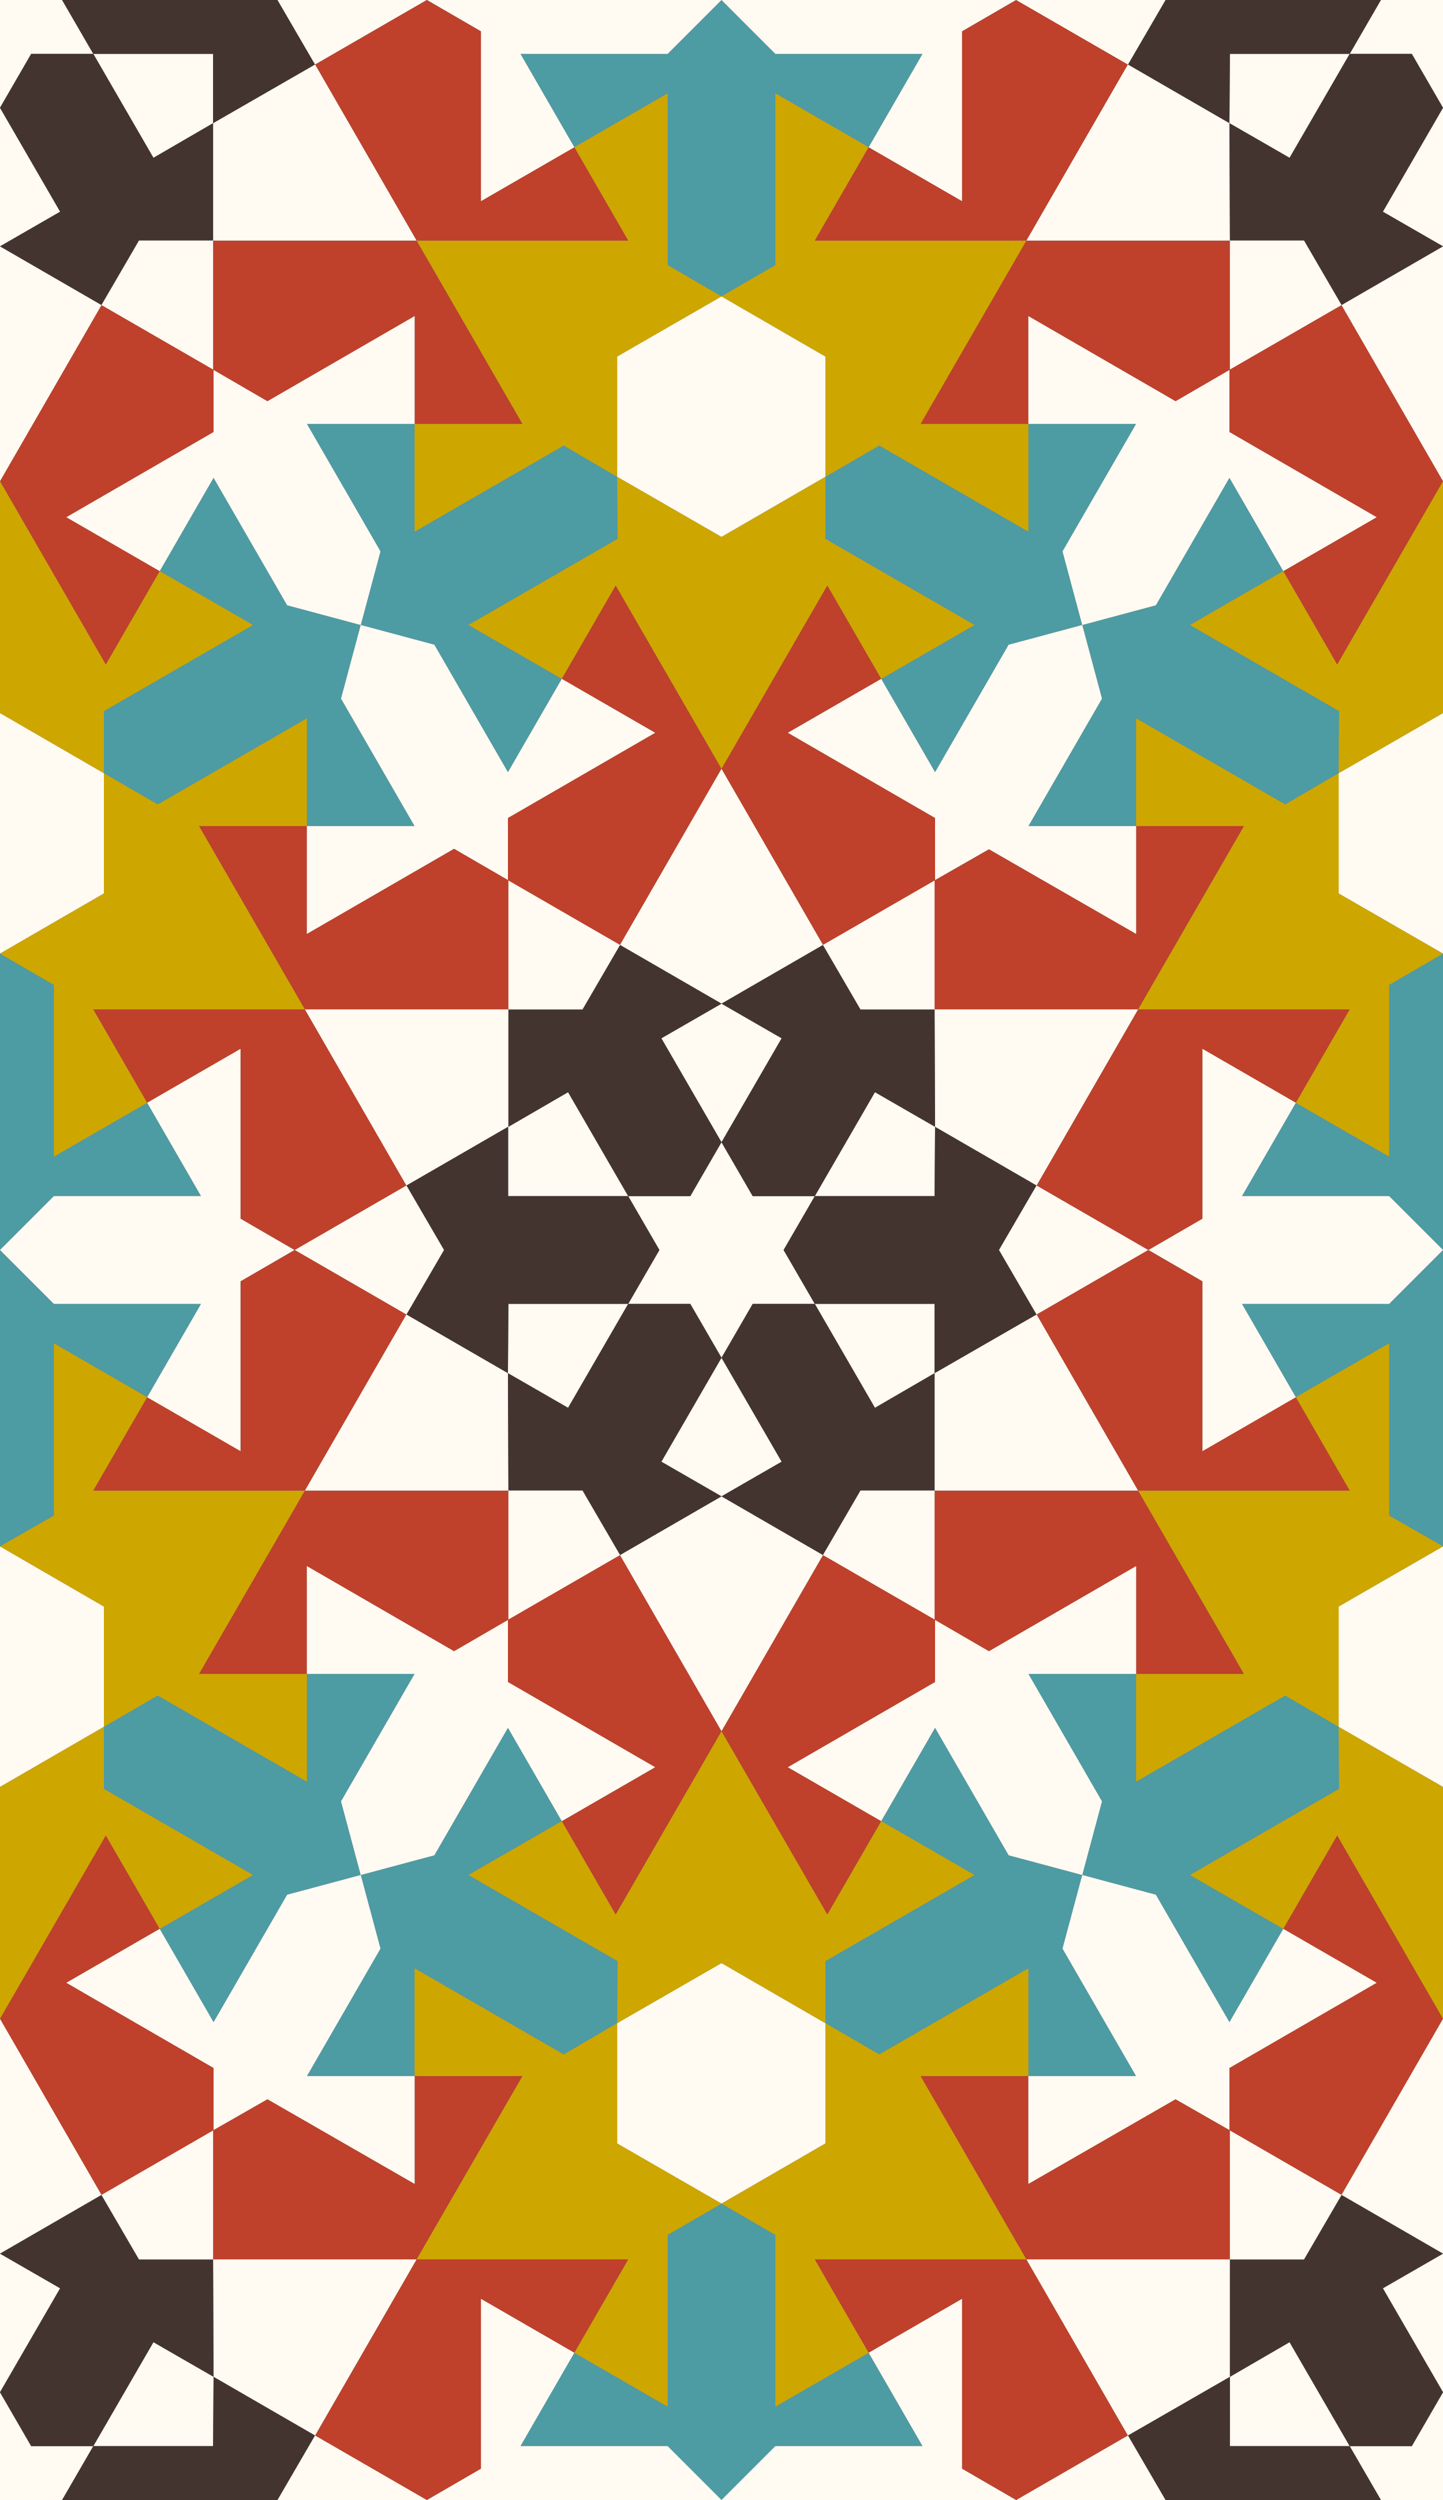 <svg xmlns="http://www.w3.org/2000/svg" width="300" height="519.6" viewBox="0 0 300 519.6">
  <rect x="0" y="0" width="300" height="519.6" fill="#808080" stroke="none"/>
  <style>
    :root {
      --black: #443430;
      --red: #BF402B;
      --gold: #CEA600;
      --turquois: #4D9BA3;
      --emerald: #216554;
      --blue: #262F66;
      --white: #FFFAF2;
    }
    .shape-1{fill:#FFFAF2}
    .shape-8{fill:#443430}
    .shape-6{fill:#FFFAF2}
    .shape-7{fill:#FFFAF2}
    .shape-10{fill:#FFFAF2}

    .shape-9{fill:#FFFAF2}
    .shape-5{fill:#BF402B}
    .shape-4{fill:#CEA600}

    .shape-2{fill:#FFFAF2}
    .shape-3{fill:#4D9BA3}
    <!-- .line{stroke:#fff;stroke-width:4px} -->
    .guides{ stroke: #4FFF4F; display: none; fill: none}

  </style>
  <g id="pattern" class="line">
    <g>
      <polygon class="shape-1" points="169.384,248.614 156.458,248.615 149.997,237.422 149.997,237.423 149.996,237.421 143.534,248.614 
        130.61,248.613 130.611,248.614 130.609,248.614 137.073,259.808 130.611,271.002 143.537,271.001 149.998,282.195 
        149.999,282.194 150,282.196 156.461,271.002 169.386,271.003 162.922,259.81      "/>
      <polygon class="shape-1" points="19.385,508.422 6.459,508.423 -0.002,497.23 -0.002,497.23 -0.003,497.229 -6.465,508.422 
        -19.389,508.421 -19.388,508.422 -19.39,508.422 -12.926,519.615 -19.388,530.811 -6.462,530.809 -0.001,542.003 0,542.002 
        0,542.004 6.462,530.81 19.387,530.811 12.923,519.617      "/>
      <polygon class="shape-1" points="319.386,508.425 306.46,508.426 299.999,497.233 299.998,497.233 299.998,497.231 293.536,508.425 
        280.612,508.424 280.613,508.425 280.611,508.425 287.074,519.618 280.613,530.813 293.539,530.812 300,542.006 300,542.005 
        300.001,542.007 306.462,530.812 319.388,530.813 312.923,519.62      "/>
      <polygon class="shape-1" points="19.382,-11.195 6.456,-11.194 -0.006,-22.387 -0.007,-22.387 -0.007,-22.389 -6.469,-11.195 
        -19.393,-11.196 -19.392,-11.195 -19.394,-11.195 -12.931,-0.002 -19.392,11.193 -6.466,11.191 -0.005,22.386 -0.005,22.385 
        -0.003,22.387 6.458,11.192 19.384,11.193 12.919,0       "/>
      <polygon class="shape-1" points="319.382,-11.193 306.457,-11.192 299.995,-22.384 299.994,-22.384 299.994,-22.386 293.532,-11.193 
        280.608,-11.194 280.609,-11.193 280.607,-11.193 287.07,0 280.609,11.196 293.535,11.194 299.996,22.388 299.996,22.387 
        299.998,22.389 306.458,11.195 319.384,11.196 312.919,0.002      "/>
    </g>

    <path class="shape-2" d="M150 458L128.3 445.5 128.3 420.5 150 408 171.6 420.5 171.6 445.5zM171.6 99.1L150 111.6 128.3 99.1 128.3 74.1 150 61.6 171.6 74.1zM300 198.2L278.3 185.7 278.3 160.7 300 148.2 321.6 160.7 321.6 185.7zM321.6 358.9L300 371.4 278.3 358.9 278.3 333.9 300 321.4 321.6 333.9zM0 198.2L-21.7 185.7-21.7 160.7 0 148.2 21.6 160.7 21.6 185.7zM21.6 358.9L0 371.4-21.7 358.9-21.7 333.9 0 321.4 21.6 333.9z"/>
    <path class="shape-3" d="M150 458L138.8 464.5 138.8 500.2 119.4 489 108.2 508.4 138.8 508.4 150 519.6 161.2 508.4 191.8 508.4 180.6 489 161.2 500.2 161.2 464.5zM171.6 420.5L182.8 427 213.8 409.1 213.8 431.5 236.2 431.5 220.9 405 225 389.7 209.7 385.6 194.4 359.1 183.2 378.5 202.6 389.7 171.6 407.6zM128.3 420.5L128.4 407.6 97.4 389.7 116.8 378.5 105.6 359.1 90.3 385.6 75 389.7 79.1 405 63.8 431.5 86.2 431.5 86.2 409.1 117.2 427zM171.6 99.1L171.6 112 202.6 129.9 183.2 141.1 194.4 160.5 209.7 134 225 129.9 220.9 114.6 236.2 88.1 213.8 88.1 213.8 110.5 182.8 92.6zM150 61.6L161.2 55.1 161.2 19.4 180.6 30.6 191.8 11.2 161.2 11.2 150 0 138.8 11.2 108.2 11.2 119.4 30.6 138.8 19.4 138.8 55.1zM128.3 99.1L117.2 92.6 86.2 110.5 86.2 88.1 63.8 88.1 79.1 114.6 75 129.9 90.3 134 105.6 160.5 116.8 141.1 97.4 129.9 128.4 112zM300 198.2L288.8 204.7 288.8 240.4 269.4 229.2 258.2 248.6 288.8 248.6 300 259.8 311.2 248.6 341.8 248.6 330.6 229.2 311.2 240.4 311.2 204.7zM278.3 160.7L278.4 147.8 247.4 129.9 266.8 118.7 255.6 99.3 240.3 125.8 225 129.9 229.1 145.2 213.8 171.7 236.2 171.7 236.2 149.3 267.2 167.2zM300 321.4L311.2 315 311.2 279.2 330.6 290.4 341.8 271 311.2 271 300 259.8 288.8 271 258.2 271 269.4 290.4 288.8 279.2 288.8 315zM278.3 358.9L267.2 352.4 236.2 370.3 236.2 347.9 213.8 347.9 229.1 374.4 225 389.7 240.3 393.8 255.6 420.3 266.8 400.9 247.4 389.7 278.4 371.8zM0 198.2L-11.2 204.7-11.2 240.4-30.6 229.2-41.8 248.6-11.2 248.6 0 259.8 11.2 248.6 41.8 248.6 30.6 229.2 11.2 240.4 11.2 204.7zM21.6 160.7L32.8 167.2 63.8 149.3 63.8 171.7 86.2 171.7 70.9 145.2 75 129.9 59.7 125.8 44.4 99.3 33.2 118.7 52.6 129.9 21.6 147.8zM21.6 358.9L21.6 371.8 52.6 389.7 33.2 400.9 44.4 420.3 59.7 393.8 75 389.7 70.9 374.4 86.2 347.9 63.8 347.9 63.8 370.3 32.8 352.4zM0 321.4L11.2 315 11.2 279.2 30.6 290.4 41.8 271 11.2 271 0 259.8-11.2 271-41.8 271-30.6 290.4-11.2 279.2-11.2 315z"/>
    <g>
      <path class="shape-4" d="M128.3 445.5L128.3 420.5 117.2 427 86.2 409.1 86.2 431.5 108.6 431.5 86.6 469.6 86.6 469.6 86.6 469.6 86.6 469.6 86.6 469.6 130.6 469.6 119.4 489 138.8 500.2 138.8 464.5 150 458zM171.6 445.5L150 458 161.2 464.5 161.2 500.2 180.6 489 169.4 469.6 213.4 469.6 213.4 469.6 213.4 469.6 213.4 469.6 213.4 469.6 191.4 431.5 213.8 431.5 213.8 409.1 182.8 427 171.6 420.5zM150 408L171.6 420.5 171.6 407.6 202.6 389.7 183.2 378.5 172 397.9 150 359.8 150 359.8 150 359.8 150 359.8 150 359.8 128 397.9 116.8 378.5 97.4 389.7 128.4 407.6 128.3 420.5zM150 111.6L128.3 99.1 128.4 112 97.4 129.9 116.8 141.1 128 121.7 150 159.8 150 159.8 150 159.8 150 159.8 150 159.8 172 121.7 183.2 141.1 202.6 129.9 171.6 112 171.6 99.1zM171.6 74.1L171.6 99.1 182.8 92.6 213.8 110.5 213.8 88.1 191.4 88.1 213.4 50 213.4 50 213.4 50 213.4 50 213.4 50 169.4 50 180.6 30.6 161.2 19.4 161.2 55.1 150 61.6zM128.3 74.1L150 61.6 138.8 55.1 138.8 19.4 119.4 30.6 130.6 50 86.6 50 86.6 50 86.6 50 86.6 50 86.6 50 108.6 88.1 86.2 88.1 86.2 110.5 117.2 92.6 128.3 99.1zM278.3 185.7L278.3 160.7 267.2 167.2 236.2 149.3 236.2 171.7 258.6 171.7 236.6 209.8 236.6 209.8 236.6 209.8 236.6 209.8 236.6 209.8 280.6 209.8 269.4 229.2 288.8 240.4 288.8 204.7 300 198.2zM300 148.2L321.6 160.7 321.6 147.8 352.6 129.9 333.2 118.7 322 138.1 300 100 300 100 300 100 300 100 300 100 278 138.1 266.8 118.7 247.4 129.9 278.4 147.8 278.3 160.7zM300 371.4L278.3 358.9 278.4 371.8 247.4 389.7 266.8 400.9 278 381.5 300 419.6 300 419.6 300 419.6 300 419.6 300 419.6 322 381.5 333.2 400.9 352.6 389.7 321.6 371.8 321.6 358.9zM278.3 333.9L300 321.4 288.8 315 288.8 279.2 269.4 290.4 280.6 309.8 236.6 309.8 236.6 309.8 236.6 309.8 236.6 309.8 236.6 309.8 258.6 347.9 236.2 347.9 236.2 370.3 267.2 352.4 278.3 358.9zM21.6 185.7L0 198.2 11.2 204.7 11.2 240.4 30.6 229.2 19.4 209.8 63.4 209.8 63.4 209.8 63.4 209.8 63.4 209.8 63.4 209.8 41.4 171.7 63.8 171.7 63.8 149.3 32.8 167.2 21.6 160.7zM0 148.2L21.6 160.7 21.6 147.8 52.6 129.9 33.2 118.7 22 138.1 0 100 0 100 0 100 0 100 0 100-22 138.1-33.2 118.7-52.6 129.9-21.6 147.8-21.6 160.7zM0 371.4L-21.7 358.9-21.6 371.8-52.6 389.7-33.2 400.9-22 381.5 0 419.6 0 419.6 0 419.6 0 419.6 0 419.6 22 381.5 33.2 400.9 52.6 389.7 21.6 371.8 21.6 358.9zM21.6 333.9L21.6 358.9 32.8 352.4 63.8 370.3 63.8 347.9 41.4 347.9 63.4 309.8 63.4 309.8 63.4 309.8 63.4 309.8 63.4 309.8 19.4 309.8 30.6 290.4 11.2 279.2 11.2 315 0 321.4z"/>
    </g>
    <g>
      <path class="shape-5" d="M130.6 469.6L86.6 469.6 65.5 506.2 88.7 519.6 100 513.1 100 477.8 119.4 489zM108.6 431.5L86.6 469.6 44.3 469.6 44.3 442.8 55.6 436.3 86.2 453.9 86.2 431.5zM191.4 431.5L213.4 469.6 255.7 469.6 255.7 442.8 244.4 436.3 213.8 453.9 213.8 431.5zM169.4 469.6L213.4 469.6 234.5 506.2 211.3 519.6 200 513.1 200 477.8 180.6 489zM128 397.9L150 359.8 128.9 323.2 105.6 336.6 105.6 349.6 136.2 367.3 116.8 378.5zM172 397.9L150 359.8 171.1 323.2 194.4 336.6 194.4 349.6 163.8 367.3 183.2 378.5zM172 121.7L150 159.8 171.1 196.4 194.4 183 194.4 170 163.8 152.3 183.2 141.1zM128 121.7L150 159.8 128.9 196.4 105.6 183 105.6 170 136.2 152.3 116.8 141.1zM169.4 50L213.4 50 234.5 13.4 211.3 0 200 6.5 200 41.8 180.6 30.6zM191.4 88.1L213.4 50 255.7 50 255.7 76.9 244.4 83.4 213.8 65.7 213.8 88.1zM108.6 88.1L86.6 50 44.3 50 44.3 76.9 55.6 83.4 86.2 65.7 86.2 88.1zM130.6 50L86.6 50 65.5 13.4 88.7 0 100 6.5 100 41.8 119.4 30.6zM280.6 209.8L236.6 209.8 215.5 246.4 238.7 259.8 250 253.3 250 218 269.4 229.2z"/>
      <path class="shape-5" d="M258.6 171.7L236.6 209.8 194.3 209.8 194.3 183 205.6 176.5 236.2 194.1 236.2 171.7zM278 138.1L300 100 278.9 63.4 255.6 76.8 255.6 89.8 286.2 107.5 266.8 118.7zM278 381.5L300 419.6 278.9 456.2 255.6 442.8 255.6 429.8 286.2 412.1 266.8 400.9zM258.6 347.9L236.6 309.8 194.3 309.8 194.3 336.7 205.6 343.2 236.2 325.5 236.2 347.9zM280.6 309.8L236.6 309.8 215.5 273.2 238.7 259.8 250 266.3 250 301.6 269.4 290.4zM41.4 171.7L63.4 209.8 105.7 209.8 105.7 182.9 94.4 176.4 63.8 194.1 63.8 171.7zM19.4 209.8L63.4 209.8 84.5 246.4 61.3 259.8 50 253.3 50 218 30.6 229.2zM22 138.1L0 100 21.1 63.4 44.4 76.8 44.4 89.8 13.8 107.5 33.2 118.7zM22 381.5L0 419.6 21.1 456.2 44.4 442.8 44.4 429.8 13.8 412.1 33.2 400.9zM19.4 309.8L63.4 309.8 84.5 273.2 61.3 259.8 50 266.3 50 301.6 30.6 290.4zM41.4 347.9L63.4 309.8 105.7 309.8 105.7 336.7 94.4 343.2 63.8 325.5 63.8 347.9z"/>
    </g>
    <g>
      <path class="shape-6" d="M31.9 486.8L44.4 494 44.3 508.4 19.4 508.4zM255.7 508.4L255.7 494 268.1 486.8 280.6 508.4zM162.5 303.8L150 311 137.5 303.8 150 282.2zM137.5 215.8L150 208.6 162.5 215.8 150 237.4zM268.1 32.8L255.6 25.6 255.7 11.2 280.6 11.2zM44.3 11.2L44.3 25.6 31.9 32.8 19.4 11.2zM181.9 227L194.4 234.2 194.3 248.6 169.4 248.6zM312.5 44L300 51.2 287.5 44 300 22.4zM287.5 475.6L300 468.4 312.5 475.6 300 497.2zM194.3 271L194.3 285.4 181.9 292.6 169.4 271zM105.7 248.6L105.7 234.2 118.1 227 130.6 248.6zM12.5 44L0 51.2-12.5 44 0 22.4zM-12.5 475.6L0 468.4 12.5 475.6 0 497.2zM118.1 292.6L105.6 285.4 105.7 271 130.6 271z"/>
    </g>
    <g>
      <path class="shape-7" d="M44.3 469.6L86.6 469.6 65.5 506.2 44.4 494zM234.5 506.2L213.4 469.6 255.7 469.6 255.7 494zM171.1 323.2L150 359.8 128.9 323.2 150 311zM128.9 196.4L150 159.8 171.1 196.4 150 208.6zM255.7 50L213.4 50 234.5 13.4 255.6 25.6zM65.5 13.4L86.6 50 44.3 50 44.3 25.6zM194.3 209.8L236.6 209.8 215.5 246.4 194.4 234.2zM321.1 63.4L300 100 278.9 63.4 300 51.2zM278.9 456.2L300 419.6 321.1 456.2 300 468.4zM215.5 273.2L236.6 309.8 194.3 309.8 194.3 285.4zM84.5 246.4L63.4 209.8 105.7 209.8 105.7 234.2zM21.1 63.4L0 100-21.1 63.4 0 51.2zM-21.1 456.2L0 419.6 21.1 456.2 0 468.4zM105.7 309.8L63.4 309.8 84.5 273.2 105.6 285.4z"/>
    </g>
    <g>
      <path class="shape-8" d="M215.5 246.4L194.4 234.2 194.3 248.6 169.4 248.6 162.9 259.8 169.4 271 194.3 271 194.3 285.4 215.5 273.2 207.7 259.8z"/>
      <path class="shape-8" d="M171.1 196.4L150 208.6 162.5 215.8 150 237.4 156.5 248.6 169.4 248.6 181.9 227 194.4 234.2 194.3 209.8 178.9 209.8zM21.1 456.2L0 468.4 12.5 475.6 0 497.2 6.5 508.4 19.4 508.4 31.9 486.8 44.4 494 44.3 469.6 28.9 469.6zM105.7 209.8L105.7 234.2 118.1 227 130.6 248.6 143.5 248.6 150 237.4 137.5 215.8 150 208.6 128.9 196.4 121.1 209.8zM255.7 469.6L255.7 494 268.1 486.8 280.6 508.4 293.5 508.4 300 497.2 287.5 475.6 300 468.4 278.9 456.2 271.1 469.6zM84.5 273.2L105.6 285.4 105.7 271 130.6 271 137.1 259.8 130.6 248.6 105.6 248.6 105.6 234.2 84.5 246.4 92.3 259.8z"/>
      <path class="shape-8" d="M128.9 323.2L150 311 137.5 303.8 150 282.2 143.5 271 130.6 271 118.1 292.6 105.6 285.4 105.7 309.8 121.1 309.8zM278.9 63.4L300 51.2 287.5 44 300 22.4 293.5 11.2 280.6 11.2 268.1 32.8 255.6 25.6 255.7 50 271.1 50zM194.3 309.8L194.3 285.4 181.9 292.6 169.4 271 156.5 271 150 282.2 162.5 303.8 150 311 171.1 323.2 178.9 309.8zM44.3 50L44.3 25.6 31.9 32.8 19.4 11.2 6.5 11.2 0 22.4 12.5 44 0 51.2 21.1 63.4 28.9 50z"/>
    </g>
    <g>
      <path class="shape-9" d="M300 259.8L288.8 248.6 258.2 248.6 269.4 229.2 250 218 250 253.3 238.8 259.8 250 266.3 250 301.6 269.4 290.4 258.2 271 288.8 271zM225 129.9L209.7 134 194.4 160.5 183.2 141.1 163.8 152.3 194.4 170 194.4 182.9 205.6 176.5 236.2 194.1 236.2 171.7 213.8 171.7 229.1 145.2zM75 389.7L59.7 393.8 44.4 420.3 33.2 400.9 13.8 412.1 44.4 429.8 44.4 442.7 55.6 436.3 86.2 453.9 86.2 431.5 63.8 431.5 79.1 405zM75 129.9L70.9 145.2 86.2 171.7 63.8 171.7 63.8 194.1 94.4 176.4 105.6 182.9 105.6 170 136.2 152.3 116.8 141.1 105.6 160.5 90.3 134zM225 389.7L220.9 405 236.2 431.5 213.8 431.5 213.8 453.9 244.4 436.3 255.6 442.7 255.6 429.8 286.2 412.1 266.8 400.9 255.6 420.3 240.3 393.8zM0 259.8L11.2 271 41.8 271 30.6 290.4 50 301.6 50 266.3 61.2 259.8 50 253.3 50 218 30.6 229.2 41.8 248.6 11.2 248.6zM75 389.7L90.3 385.6 105.6 359.1 116.8 378.5 136.2 367.3 105.6 349.6 105.6 336.7 94.4 343.2 63.8 325.5 63.8 347.9 86.2 347.9 70.9 374.4zM225 129.9L240.3 125.8 255.6 99.3 266.8 118.7 286.2 107.5 255.6 89.8 255.6 76.9 244.4 83.4 213.8 65.7 213.8 88.1 236.2 88.1 220.9 114.6zM225 389.7L229.1 374.4 213.8 347.9 236.2 347.9 236.2 325.5 205.6 343.2 194.4 336.7 194.4 349.6 163.8 367.3 183.2 378.5 194.4 359.1 209.7 385.6zM75 129.9L79.1 114.6 63.8 88.1 86.2 88.1 86.2 65.7 55.6 83.4 44.4 76.9 44.4 89.8 13.8 107.5 33.2 118.7 44.4 99.3 59.7 125.8z"/>
    </g>
    <g>
      <path class="shape-10" d="M211.3 0L234.5 13.4 242.3 0M238.7 259.8L238.7 259.8 238.7 259.8 215.5 246.4 207.7 259.8 215.5 273.2 238.7 259.8 238.7 259.8z"/>
      <path class="shape-8" d="M65.5 -13.4L44.4 -25.6 44.3 -11.2 19.4 -11.2 12.9 0 19.4 11.2 44.3 11.2 44.3 25.6 65.5 13.4 57.7 0z"/>
      <path class="shape-9" d="M150 0L138.8 -11.2 108.2 -11.2 119.4 -30.6 100 -41.8 100 -6.5 88.8 0 100 6.5 100 41.8 119.4 30.6 108.2 11.2 138.8 11.2z"/>
      <path class="shape-10" d="M88.7 0L88.7 0 88.7 0 65.5-13.4 57.7 0 65.5 13.4 88.7 0 88.7 0zM194.3 183L194.3 183 194.3 183 171.1 196.4 178.9 209.8 194.3 209.8 194.3 183 194.3 183zM44.3 442.8L44.3 442.8 44.3 442.8 21.1 456.2 28.9 469.6 44.3 469.6 44.3 442.8 44.3 442.8zM105.7 183L105.6 183 105.7 183 105.7 209.8 121.1 209.8 128.9 196.4 105.7 183 105.7 183zM255.7 442.8L255.7 442.8 255.7 442.8 255.7 469.6 271.1 469.6 278.9 456.2 255.7 442.8 255.7 442.8zM61.3 259.8L61.3 259.8 61.3 259.8 84.5 273.2 92.3 259.8 84.5 246.4 61.3 259.8 61.3 259.8z"/>
      <path class="shape-8" d="M234.5 13.4L255.6 25.6 255.7 11.2 280.6 11.2 287.1 0 280.6 -11.2 255.6 -11.2 255.6 -25.6 234.5 -13.4 242.3 0z"/>
      <path class="shape-9" d="M150 0L161.2 11.2 191.8 11.2 180.6 30.6 200 41.8 200 6.5 211.2 0 200 -6.5 200 -41.8 180.6 -30.6 191.8 -11.2 161.2 -11.2z"/>
      <path class="shape-10" d="M211.3 0L211.3 0 211.3 0 234.5 13.4 242.3 0 234.5 -13.4 211.3 0 211.3 0z"/>
      <path class="shape-8" d="M65.5 506.2L44.4 494 44.3 508.4 19.4 508.4 12.9 519.6 19.4 530.8 44.3 530.8 44.3 545.2 65.5 533 57.7 519.6z"/>
      <path class="shape-9" d="M150 519.6L138.8 508.4 108.2 508.4 119.4 489 100 477.8 100 513.1 88.8 519.6 100 526.1 100 561.4 119.4 550.2 108.2 530.8 138.8 530.8z"/>
      <path class="shape-10" d="M88.7 519.6L88.7 519.6 88.7 519.6 65.5 506.2 57.7 519.6 65.5 533 88.7 519.6 88.7 519.6z"/>
      <path class="shape-8" d="M234.5 533L255.6 545.2 255.7 530.8 280.6 530.8 287.1 519.6 280.6 508.4 255.7 508.4 255.7 494 234.5 506.2 242.3 519.6z"/>
      <path class="shape-9" d="M150 519.6L161.2 530.8 191.8 530.8 180.6 550.2 200 561.4 200 526.1 211.2 519.6 200 513.1 200 477.8 180.6 489 191.8 508.4 161.2 508.4z"/>
      <path class="shape-10" d="M211.3 519.6L211.3 519.6 211.3 519.6 234.5 533 242.3 519.6 234.5 506.2 211.3 519.6 211.3 519.6zM105.7 336.6L105.7 336.6 105.7 336.6 128.9 323.2 121.1 309.8 105.7 309.8 105.7 336.6 105.7 336.6zM255.7 76.8L255.7 76.8 255.7 76.8 278.9 63.4 271.1 50 255.7 50 255.7 76.8 255.7 76.8zM194.3 336.6L194.3 336.6 194.3 336.6 194.3 309.8 178.9 309.8 171.1 323.2 194.3 336.6 194.3 336.6zM44.3 76.8L44.3 76.8 44.3 76.8 44.3 50 28.9 50 21.1 63.4 44.3 76.8 44.3 76.8z"/>
    </g>
  </g>
  <g class="guides">
    <path d="M0 519.6L75 389.7 150 259.8 225 389.7 300 519.6 150 519.6zM300 519.6L75 389.7M150 259.8L150 519.6M0 519.6L225 389.7"/>
    <circle cx="150" cy="433" r="25"/>
    <path d="M150 458L128.4 445.5 128.4 420.5 150 408 171.6 420.5 171.6 445.5z"/>
    <g>
      <circle cy="519.6" r="100"/>
      <circle cx="150" cy="519.6" r="43.3"/>
      <path d="M150 562.9L119.4 550.2 106.7 519.6 119.4 489 150 476.3 180.6 489 193.3 519.6 180.6 550.2zM161.2 464.5L150 458M150 458L138.8 464.5M130.6 469.6L101.7 519.6M169.4 469.6L198.3 519.6M6.5 508.4L293.5 508.4M150 519.6L138.8 508.4M150 519.6L161.2 508.4M138.8 519.6L138.8 464.5M161.2 519.6L161.2 464.5M86.6 469.6L213.4 469.6"/>
      <circle cx="119.4" cy="489" r="22.4"/>
      <circle cx="180.6" cy="489" r="22.4"/>
      <path d="M88.7 519.6L108.2 508.4M88.7 519.6L22.2 481.2"/>
    </g>
    <g>
      <circle cx="300" cy="519.6" r="100"/>
      <circle cx="225" cy="389.7" r="43.3"/>
      <path d="M262.5 368.1L266.8 400.9 246.6 427.2 213.8 431.5 187.5 411.4 183.2 378.5 203.3 352.2 236.2 347.9zM171.6 407.6L171.6 420.5M171.7 420.5L182.8 427M191.4 431.5L249.1 431.5M172 397.9L200.8 347.9M287.1 519.6L143.5 271M225 389.7L220.9 405M225 389.7L209.7 385.6M230.6 399.4L182.8 427M219.4 380L171.6 407.6M213.4 469.6L150 359.8"/>
      <circle cx="213.8" cy="431.5" r="22.4"/>
      <circle cx="183.2" cy="378.5" r="22.4"/>
      <path d="M255.7 442.8L236.2 431.5M255.7 442.8L255.7 519.6"/>
    </g>
    <g>
      <circle cx="150" cy="259.8" r="100"/>
      <circle cx="75" cy="389.7" r="43.3"/>
      <path d="M37.5 368.1L63.8 347.9 96.6 352.2 116.8 378.5 112.5 411.4 86.2 431.5 53.3 427.2 33.2 400.9zM117.2 427L128.4 420.5M128.4 420.5L128.4 407.6M128 397.9L99.1 347.9M108.6 431.5L50.8 431.5M156.4 271L12.9 519.6M75 389.7L90.3 385.6M75 389.7L79.1 405M80.6 380L128.4 407.6M69.4 399.4L117.2 427M150 359.8L86.6 469.6"/>
      <circle cx="116.8" cy="378.5" r="22.4"/>
      <circle cx="86.2" cy="431.5" r="22.4"/>
      <path d="M105.6 336.6L105.6 359.1M105.7 336.6L172.2 298.2"/>
    </g>
    <g>
      <path d="M450 259.8L225 389.7M150 259.8L375 389.7M300 519.6L300 259.8"/>
      <circle cx="300" cy="346.4" r="25"/>
      <path d="M321.6 358.9L300 371.4 278.4 358.9 278.4 333.9 300 321.4 321.6 333.9z"/>
      <g>
        <path d="M332.8 352.4L321.6 358.9M321.6 358.9L321.6 371.8M322 381.6L350.8 431.5M341.4 347.9L399.1 347.9M293.5 508.4L437.1 259.8M375 389.7L359.7 393.8M375 389.7L370.9 374.4M369.4 399.4L321.6 371.8M380.6 380L332.8 352.4M300 419.6L363.4 309.8"/>
        <circle cx="333.2" cy="400.9" r="22.4"/>
        <circle cx="363.8" cy="347.9" r="22.4"/>
        <path d="M344.4 442.8L344.4 420.3M344.3 442.8L277.8 481.2"/>
      </g>
      <g>
        <circle cx="300" cy="259.8" r="43.3"/>
        <path d="M300 216.5L330.6 229.2 343.3 259.8 330.6 290.4 300 303.1 269.4 290.4 256.7 259.8 269.4 229.2zM288.8 315L300 321.4M300 321.4L311.2 315M319.4 309.8L348.3 259.8M280.6 309.8L251.7 259.8M443.5 271L156.5 271M300 259.8L311.2 271M300 259.8L288.8 271M311.2 259.8L311.2 315M288.8 259.8L288.8 315M363.4 309.8L236.6 309.8"/>
        <circle cx="330.6" cy="290.4" r="22.4"/>
        <circle cx="269.4" cy="290.4" r="22.4"/>
        <path d="M361.3 259.8L341.8 271M361.3 259.8L427.8 298.2"/>
      </g>
      <g>
        <path d="M278.4 371.8L278.4 358.9M278.3 358.9L267.2 352.4M258.6 347.9L200.8 347.9M278 381.5L249.1 431.5M162.9 259.8L306.5 508.4M225 389.7L229.1 374.4M225 389.7L240.3 393.8M219.4 380L267.2 352.4M230.6 399.4L278.4 371.8M236.6 309.8L300 419.6"/>
        <circle cx="236.2" cy="347.9" r="22.4"/>
        <circle cx="266.8" cy="400.9" r="22.4"/>
        <path d="M194.3 336.7L213.8 347.9M194.3 336.6L194.3 259.8"/>
      </g>
    </g>
    <g>
      <path d="M450 259.8L300 259.8 150 259.8 225 129.9 300 0 375 129.9zM300 0L300 259.8M150 259.8L375 129.9M450 259.8L225 129.9"/>
      <circle cx="300" cy="173.2" r="25"/>
      <path d="M321.6 160.7L321.6 185.7 300 198.2 278.4 185.7 278.4 160.7 300 148.2z"/>
      <g>
        <path d="M321.6 147.8L321.6 160.7M321.7 160.8L332.8 167.2M341.4 171.8L399.1 171.8M322 138.1L350.8 88.1M437.1 259.8L293.5 11.2M375 129.9L370.9 145.2M375 129.9L359.7 125.8M380.6 139.6L332.8 167.2M369.4 120.2L321.6 147.8M363.4 209.8L300 100.1"/>
        <circle cx="363.8" cy="171.8" r="22.4"/>
        <circle cx="333.2" cy="118.7" r="22.4"/>
        <path d="M405.7 183L386.2 171.8M405.6 183L405.6 259.8"/>
      </g>
      <g>
        <circle cx="300" r="100"/>
        <circle cx="225" cy="129.9" r="43.3"/>
        <path d="M187.5 108.3L213.8 88.1 246.6 92.4 266.8 118.7 262.5 151.6 236.2 171.8 203.3 167.4 183.2 141.1zM267.2 167.2L278.4 160.7M278.4 160.7L278.4 147.8M278 138.1L249.1 88.1M258.6 171.8L200.8 171.8M306.4 11.3L162.9 259.8M225 129.9L240.3 125.8M225 129.9L229.1 145.2M230.6 120.2L278.4 147.8M219.4 139.6L267.2 167.2M300 100.1L236.6 209.8"/>
        <path d="M286.211,107.539c6.183,10.708,2.514,24.4-8.194,30.584c-10.71,6.182-24.401,2.513-30.583-8.196 c-6.183-10.706-2.514-24.398,8.195-30.582C266.336,93.161,280.03,96.832,286.211,107.539z"/>
        <circle cx="236.2" cy="171.8" r="22.4"/>
        <path d="M255.6 76.9L255.6 99.3M255.6 76.8L322.2 38.4"/>
      </g>
      <g>
        <path d="M311.2 204.7L300 198.2M300 198.2L288.8 204.7M280.6 209.9L251.7 259.8M319.4 209.8L348.3 259.8M156.5 248.6L443.5 248.6M300 259.8L288.8 248.6M300 259.8L311.2 248.7M288.8 259.8L288.8 204.7M311.2 259.8L311.2 204.7M236.6 209.8L363.4 209.8"/>
        <circle cx="269.4" cy="229.2" r="22.4"/>
        <circle cx="330.6" cy="229.2" r="22.4"/>
        <path d="M238.7 259.9L258.2 248.7M238.7 259.8L172.2 221.4"/>
      </g>
    </g>
    <g>
      <path d="M0 0L225 129.9M150 259.8L150 0M300 0L75 129.9"/>
      <circle cx="150" cy="86.6" r="25"/>
      <path d="M150 61.6L171.7 74.1 171.7 99.1 150 111.6 128.4 99.1 128.4 74.1z"/>
      <g>
        <circle cx="150" r="43.3"/>
        <path d="M150-43.3L180.6-30.6 193.3 0 180.6 30.6 150 43.3 119.4 30.6 106.7 0 119.4-30.6zM138.8 55.1L150 61.6M150 61.6L161.2 55.1M169.5 50L198.3 0M130.6 50L101.7 0M293.5 11.2L6.5 11.2M150 0L161.2 11.2M150 0L138.8 11.2M161.2 0L161.2 55.1M138.8 0L138.8 55.1M213.4 50L86.6 50"/>
        <circle cx="180.6" cy="30.6" r="22.4"/>
        <circle cx="119.4" cy="30.6" r="22.4"/>
        <path d="M211.3 0L191.9 11.2M211.3 0L277.8 38.4"/>
      </g>
      <g>
        <circle r="100"/>
        <circle cx="75" cy="129.9" r="43.3"/>
        <path d="M37.5 151.6L33.2 118.7 53.4 92.4 86.2 88.1 112.5 108.3 116.8 141.1 96.7 167.4 63.8 171.7zM128.4 112L128.4 99.1M128.4 99.1L117.2 92.6M108.6 88.1L50.9 88.1M128 121.7L99.2 171.7M13 0L156.5 248.6M75 129.9L79.1 114.6M75 129.9L90.3 134M69.4 120.2L117.2 92.6M80.6 139.6L128.4 112M86.6 50L150 159.8"/>
        <circle cx="86.2" cy="88.1" r="22.4"/>
        <circle cx="116.8" cy="141.1" r="22.4"/>
        <path d="M44.4 76.9L63.8 88.1M44.4 76.8L44.4 0"/>
      </g>
      <g>
        <path d="M182.9 92.6L171.7 99.1M171.7 99.1L171.7 112M172 121.7L200.9 171.7M191.4 88.1L249.2 88.1M143.6 248.6L287.1 0M225 129.9L209.7 134M225 129.9L220.9 114.6M219.4 139.6L171.7 112M230.6 120.2L182.9 92.6M150 159.8L213.4 50"/>
        <circle cx="183.2" cy="141.1" r="22.4"/>
        <circle cx="213.8" cy="88.1" r="22.4"/>
        <path d="M194.4 183L194.4 160.5M194.4 183L127.8 221.4"/>
      </g>
    </g>
    <g>
      <path d="M0 0L75 129.9 150 259.8 0 259.8-150 259.8-75 129.9zM-150 259.8L75 129.9M150 259.8L-75 129.9M0 0L0 259.8"/>
      <circle cy="173.2" r="25"/>
      <path d="M-21.6 160.7L0 148.2 21.7 160.7 21.7 185.7 0 198.2 -21.6 185.7z"/>
      <g>
        <path d="M-32.8 167.2L-21.6 160.7M-21.6 160.7L-21.6 147.8M-22 138.1L-50.8 88.1M-41.4 171.7L-99.1 171.7M6.5 11.2L-137.1 259.8M-75 129.9L-59.7 125.8M-75 129.9L-70.9 145.2M-69.4 120.2L-21.6 147.8M-80.6 139.6L-32.8 167.2M0 100L-63.4 209.8"/>
        <circle cx="-33.2" cy="118.7" r="22.4"/>
        <circle cx="-63.8" cy="171.7" r="22.4"/>
        <path d="M-44.4 76.8L-44.4 99.3M-44.3 76.8L22.2 38.4"/>
      </g>
      <g>
        <circle cy="259.8" r="43.3"/>
        <path d="M0 303.1L-30.6 290.4-43.3 259.8-30.6 229.2 0 216.5 30.6 229.2 43.3 259.8 30.6 290.4zM11.2 204.7L0 198.2M0 198.2L-11.2 204.7M-19.4 209.8L-48.3 259.8M19.4 209.8L48.3 259.8M-143.5 248.6L143.6 248.6M0 259.8L-11.2 248.6M0 259.8L11.2 248.6M-11.2 259.8L-11.2 204.7M11.2 259.8L11.2 204.7M-63.4 209.8L63.4 209.8"/>
        <circle cx="-30.6" cy="229.2" r="22.4"/>
        <circle cx="30.6" cy="229.2" r="22.4"/>
        <path d="M-61.2 259.8L-41.8 248.6M-61.3 259.8L-127.8 221.4"/>
      </g>
      <g>
        <path d="M21.7 147.8L21.7 160.7M21.7 160.7L32.9 167.2M41.5 171.7L99.2 171.7M22 138.1L50.9 88.1M137.1 259.8L-6.4 11.2M75 129.9L70.9 145.2M75 129.9L59.7 125.8M80.6 139.6L32.9 167.2M69.4 120.2L21.7 147.8M63.4 209.8L0 100"/>
        <circle cx="63.8" cy="171.7" r="22.4"/>
        <circle cx="33.2" cy="118.7" r="22.4"/>
        <path d="M105.7 182.9L86.2 171.7M105.7 183L105.7 259.8"/>
      </g>
    </g>
    <g>
      <path d="M0 519.6L0 259.8M150 259.8L-75 389.7M-150 259.8L75 389.7"/>
      <circle cy="346.4" r="25"/>
      <path d="M-21.6 358.9L-21.6 333.9 0 321.4 21.7 333.9 21.7 358.9 0 371.4z"/>
      <g>
        <path d="M-21.6 371.8L-21.6 358.9M-21.6 358.9L-32.8 352.4M-41.4 347.9L-99.1 347.9M-22 381.5L-50.8 431.5M-137 259.8L6.5 508.4M-75 389.7L-70.9 374.4M-75 389.7L-59.7 393.8M-80.6 380L-32.8 352.4M-69.4 399.4L-21.6 371.8M-63.4 309.8L0 419.6M-63.774 325.496c12.365 0 22.389 10.023 22.389 22.388 0 12.366-10.023 22.388-22.39 22.389-12.364 0-22.386-10.025-22.386-22.39C-86.164 335.52-76.138 325.495-63.774 325.496zM-33.154 378.53c12.364.001 22.388 10.024 22.388 22.39 0 12.364-10.024 22.386-22.39 22.388-12.364-.001-22.387-10.022-22.386-22.39C-55.544 388.554-45.518 378.531-33.154 378.53zM-105.6 336.7L-86.2 347.9M-105.6 336.6L-105.6 259.8"/>
      </g>
      <g>
        <path d="M50.017,433.012c47.83,27.615,64.217,88.775,36.604,136.603c-27.615,47.826-88.773,64.217-136.604,36.602 c-47.828-27.613-64.217-88.775-36.602-136.602C-58.971,421.786,2.187,405.397,50.017,433.012z"/>
        <circle cx="75" cy="389.7" r="43.3"/>
        <path d="M112.5 411.4L86.2 431.5 53.4 427.2 33.2 400.9 37.5 368.1 63.8 347.9 96.7 352.2 116.8 378.5zM32.9 352.4L21.7 358.9M21.7 358.9L21.7 371.8M22 381.6L50.9 431.5M41.4 347.9L99.2 347.9M-6.4 508.4L137.1 259.8M75 389.7L59.7 393.8M75 389.7L70.9 374.4M69.4 399.4L21.7 371.8M80.6 380L32.9 352.4M0 419.6L63.4 309.8"/>
        <path d="M13.802,412.112c-6.184-10.707-2.514-24.399,8.193-30.584c10.711-6.181,24.402-2.511,30.584,8.196 c6.182,10.707,2.514,24.398-8.195,30.583C33.677,426.491,19.983,422.819,13.802,412.112z"/>
        <circle cx="63.8" cy="347.9" r="22.4"/>
        <path d="M44.4 442.8L44.4 420.3M44.4 442.8L-22.2 481.2"/>
      </g>
      <g>
        <path d="M-11.2 315L0 321.4M0 321.4L11.2 315M19.5 309.8L48.3 259.8M-19.4 309.8L-48.3 259.8M143.5 271L-143.5 271M0 259.8L11.2 271M0 259.8L-11.2 271M11.2 259.8L11.2 315M-11.2 259.8L-11.2 315M63.4 309.8L-63.4 309.8"/>
        <circle cx="30.6" cy="290.4" r="22.4"/>
        <circle cx="-30.6" cy="290.4" r="22.4"/>
        <path d="M61.3 259.8L41.9 271M61.3 259.8L127.8 298.2"/>
      </g>
    </g>
  </g>
</svg>
